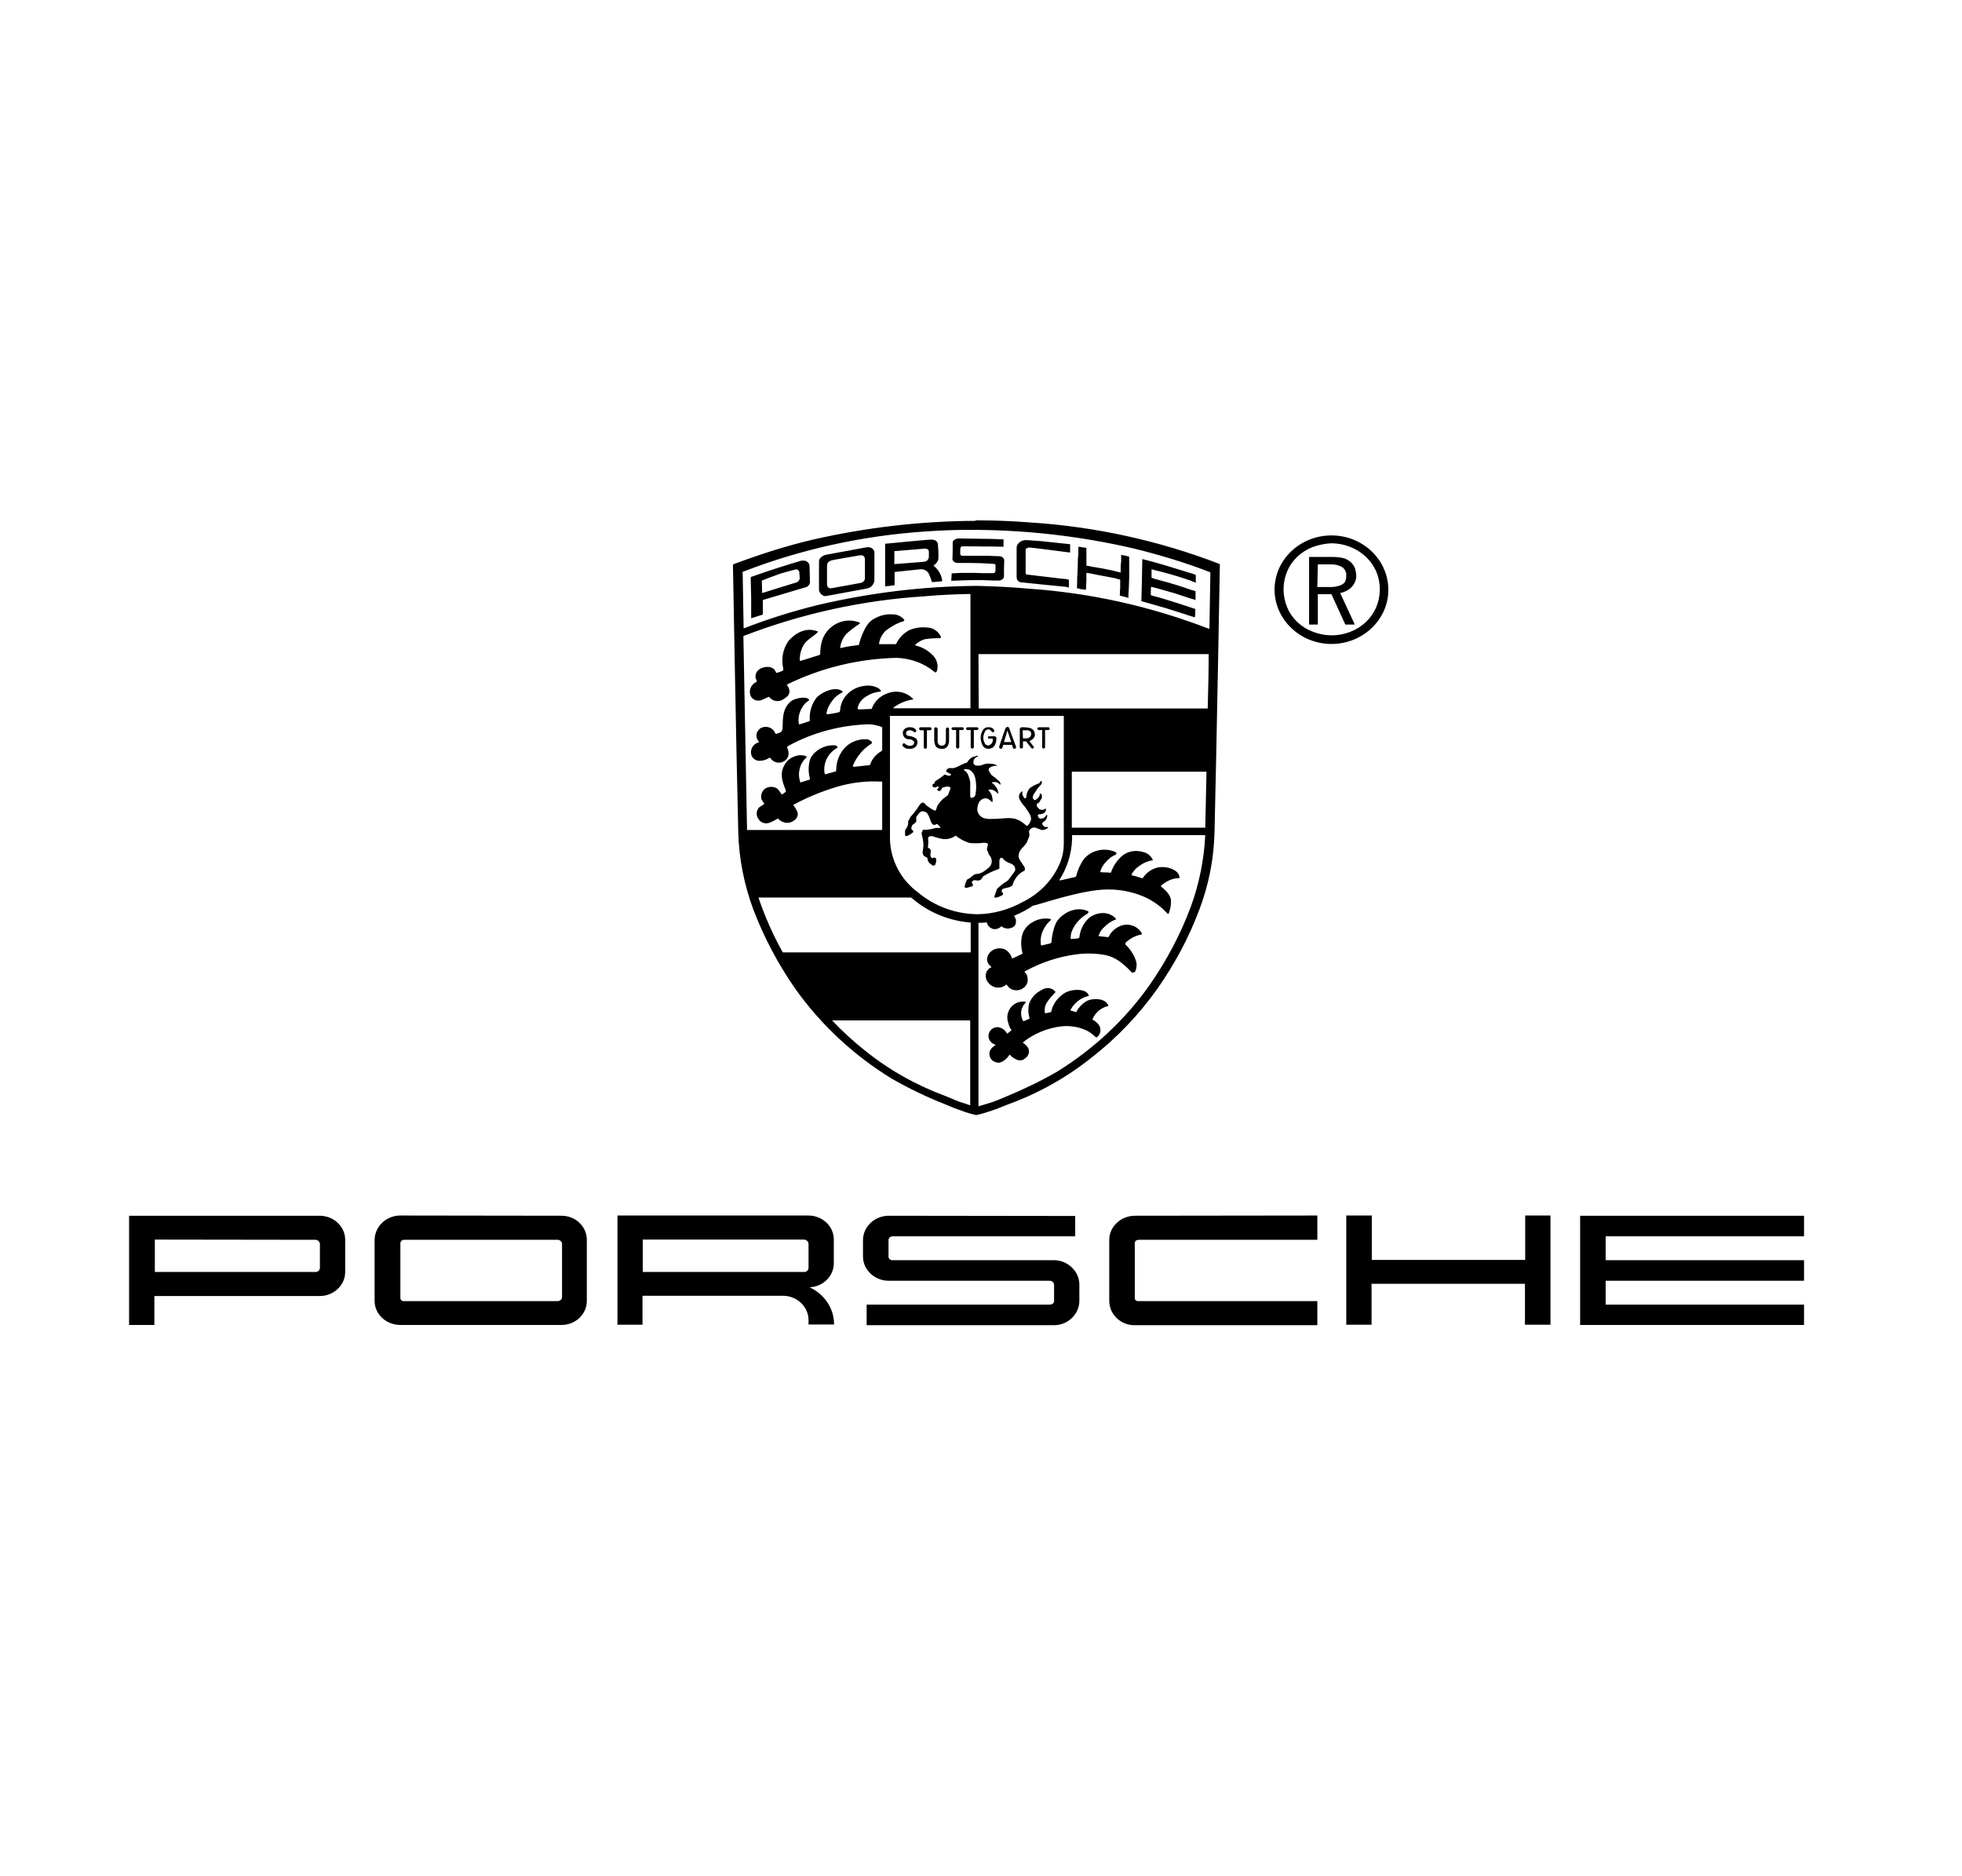 <svg width="114" height="109" viewBox="0 0 114 109" fill="none" xmlns="http://www.w3.org/2000/svg">
<path d="M56.683 30.258C53.477 30.272 50.285 30.648 47.177 31.361C45.652 31.724 44.14 32.208 42.671 32.759L42.587 32.799C42.587 32.799 42.77 43.217 42.897 48.379C42.94 49.898 43.236 51.391 43.773 52.842C44.395 54.469 45.214 56.015 46.217 57.453C47.7 59.537 49.607 61.311 51.824 62.669C52.813 63.234 53.844 63.731 54.904 64.148C55.257 64.296 55.567 64.43 55.836 64.511C56.132 64.632 56.429 64.712 56.726 64.78C57.036 64.712 57.333 64.618 57.615 64.524C57.912 64.43 58.209 64.296 58.562 64.161C60.342 63.516 61.994 62.588 63.449 61.419C64.918 60.276 66.189 58.932 67.249 57.44C68.266 55.988 69.085 54.456 69.692 52.829C70.243 51.377 70.526 49.885 70.568 48.366C70.695 43.19 70.879 32.786 70.879 32.786L70.78 32.732C67.305 31.401 63.619 30.594 59.876 30.352C58.816 30.272 57.856 30.231 56.782 30.231H56.683V30.258ZM56.683 30.783H56.768C59.847 30.809 62.912 31.172 65.907 31.872C67.376 32.234 68.817 32.665 70.243 33.216L70.328 33.256L70.272 36.523H70.229C66.882 35.232 63.35 34.439 59.748 34.197C58.76 34.103 57.771 34.063 56.782 34.036H56.697C53.618 34.063 50.553 34.439 47.559 35.138C46.075 35.501 44.62 35.958 43.208 36.509L43.151 33.216L43.236 33.189C46.584 31.898 50.143 31.119 53.745 30.877C54.706 30.809 55.694 30.769 56.683 30.783ZM77.362 31.105C75.54 31.105 74.057 32.517 74.057 34.251C74.057 35.985 75.54 37.41 77.362 37.41C79.184 37.41 80.668 35.998 80.668 34.264C80.668 32.53 79.198 31.105 77.362 31.105ZM55.652 31.28C55.581 31.293 55.511 31.32 55.454 31.361C55.398 31.387 55.37 31.441 55.355 31.495V32.006L55.341 32.49C55.341 32.544 55.398 32.611 55.44 32.638C55.497 32.691 55.567 32.691 55.652 32.705H56.33L57.036 32.718L57.743 32.759C57.799 32.759 57.827 32.786 57.842 32.826V33.095C57.842 33.148 57.842 33.189 57.813 33.243C57.799 33.283 57.757 33.296 57.672 33.296H57.05L56.712 33.283H55.822L55.299 33.31L55.271 33.74L56.005 33.713L56.57 33.7H57.022L57.432 33.713L57.714 33.727H58.025C58.096 33.727 58.181 33.7 58.237 33.659C58.294 33.619 58.322 33.565 58.336 33.498V33.014L58.35 32.53C58.336 32.476 58.308 32.423 58.265 32.382C58.223 32.342 58.166 32.328 58.096 32.315L57.446 32.288H55.878L55.836 32.261C55.807 32.234 55.793 32.208 55.793 32.181V32.006C55.793 31.939 55.793 31.858 55.822 31.791C55.836 31.764 55.878 31.737 55.949 31.737L57.531 31.75H57.757L58.308 31.764V31.334L57.573 31.307L55.652 31.28ZM54.141 31.347C53.872 31.347 51.429 31.589 51.429 31.589V34.063L51.711 34.036L51.98 33.995V33.229L53.505 33.068C53.703 33.068 53.886 33.162 53.971 33.337C54.042 33.485 54.098 33.646 54.155 33.821L54.748 33.767C54.734 33.606 54.692 33.458 54.621 33.323C54.536 33.148 54.395 32.987 54.24 32.853C54.381 32.772 54.48 32.638 54.522 32.49C54.536 32.194 54.522 31.912 54.494 31.63C54.48 31.495 54.409 31.361 54.141 31.347ZM59.621 31.374C59.494 31.374 59.353 31.414 59.254 31.495C59.155 31.562 59.084 31.67 59.07 31.791V33.511L59.084 33.633C59.099 33.686 59.127 33.713 59.155 33.74C59.197 33.794 59.254 33.821 59.339 33.834H59.452L59.48 33.848H59.508L60.695 33.969L61.924 34.09L62.107 34.13V33.673L61.895 33.633L61.726 33.619H61.698L60.681 33.498L59.664 33.377C59.65 33.377 59.621 33.377 59.607 33.35L59.593 33.296V31.979C59.593 31.925 59.593 31.885 59.65 31.858C59.692 31.831 59.734 31.818 59.777 31.804C60.003 31.818 61.895 32.06 62.178 32.1V31.616L60.539 31.441L59.621 31.374ZM77.348 31.562C78.422 31.562 79.467 32.14 79.933 33.135L79.961 33.189C80.244 33.861 80.244 34.614 79.961 35.286C79.679 35.931 79.156 36.429 78.478 36.697C77.772 36.98 76.981 36.98 76.275 36.697C75.597 36.442 75.06 35.931 74.791 35.286C74.509 34.614 74.509 33.861 74.791 33.189C75.06 32.544 75.597 32.046 76.275 31.777C76.628 31.656 76.995 31.576 77.348 31.562ZM62.658 31.764V31.872C62.658 32.019 62.658 32.221 62.63 32.45C62.63 32.759 62.616 33.068 62.602 33.377L62.587 33.579V33.874L62.573 34.17L62.7 34.197L62.771 34.224L62.898 34.237L63.096 34.264L63.11 34.09V33.942L63.124 33.767V33.283C63.153 33.283 63.195 33.283 63.223 33.296H63.266L63.873 33.417L64.805 33.592L64.876 33.619L64.975 33.646L65.088 33.673V34.157L65.073 34.318V34.506L65.059 34.6L65.229 34.641L65.328 34.668L65.427 34.694L65.568 34.735V34.493C65.596 34.197 65.596 33.888 65.61 33.525V32.342L65.412 32.288L65.144 32.234V32.611L65.116 32.853V33.256H65.102L64.975 33.229L64.876 33.202L64.805 33.189L64.734 33.162L64.141 33.041L63.534 32.934H63.477L63.322 32.893L63.167 32.866H63.124V31.831L62.997 31.804H62.912L62.813 31.777L62.658 31.764ZM50.369 31.791L47.968 32.234C47.785 32.288 47.587 32.423 47.587 32.611V34.264C47.587 34.439 47.813 34.668 47.996 34.627L50.398 34.184C50.624 34.13 50.779 33.942 50.807 33.727V32.06C50.765 31.872 50.581 31.764 50.369 31.791C50.383 31.791 50.383 31.791 50.369 31.791ZM53.731 31.872C53.802 31.872 53.858 31.872 53.915 31.925C53.957 31.966 53.971 31.992 53.971 32.046V32.328C53.971 32.409 53.943 32.49 53.886 32.544C53.83 32.597 53.745 32.638 53.66 32.638L52.813 32.705L51.965 32.772V32.019L53.731 31.872ZM49.96 32.261C50.186 32.234 50.256 32.355 50.256 32.503V33.565C50.27 33.7 50.172 33.821 50.03 33.861L48.321 34.17C48.152 34.211 48.053 34.09 48.053 33.942V32.893C48.053 32.678 48.152 32.584 48.42 32.53C48.406 32.53 49.96 32.261 49.96 32.261ZM77.433 32.355H76.063V36.281H76.571V34.52H77.362L78.167 36.281H78.718L77.871 34.453C78.125 34.399 78.379 34.278 78.549 34.09C78.704 33.915 78.803 33.7 78.803 33.458C78.803 33.323 78.775 33.189 78.746 33.068C78.704 32.934 78.633 32.812 78.535 32.705C78.422 32.584 78.28 32.503 78.111 32.436C77.899 32.382 77.673 32.355 77.433 32.355ZM66.373 32.476L66.345 33.928L66.317 34.923L67.729 35.326C68.181 35.474 68.689 35.622 69.198 35.797L69.254 35.81L69.424 35.864C69.452 35.689 69.452 35.555 69.452 35.38L69.311 35.326H69.283L69.254 35.313C69 35.219 68.704 35.138 68.435 35.044L67.574 34.775L67.39 34.721L67.192 34.668L66.98 34.614L66.867 34.574V34.331L66.882 34.09L67.164 34.157L68.209 34.453L69.198 34.775L69.297 34.802L69.466 34.856V34.345L69.311 34.291L69.24 34.278C68.633 34.063 68.026 33.874 67.404 33.713L67.263 33.673L67.108 33.633L67.037 33.606L66.91 33.565V33.068L67.093 33.122L67.319 33.175L67.517 33.229H67.531C68.082 33.377 68.633 33.538 69.17 33.727L69.297 33.78L69.481 33.848V33.404L69.353 33.35L69.24 33.31H69.226C68.28 33.014 67.334 32.718 66.373 32.476ZM46.725 32.571H46.556C45.567 32.866 44.592 33.175 43.618 33.525L43.646 34.762V35.918L44.324 35.703V34.856L46.852 34.103C46.909 34.09 46.951 34.049 46.979 34.009C47.022 33.982 47.036 33.928 47.05 33.888C47.05 33.874 47.064 33.848 47.064 33.834L47.036 32.853C47.022 32.759 46.965 32.665 46.866 32.611C46.824 32.584 46.782 32.571 46.725 32.571ZM76.571 32.786H77.334C77.56 32.786 77.772 32.826 77.97 32.934C78.153 33.054 78.238 33.256 78.224 33.458C78.224 33.552 78.21 33.633 78.181 33.727C78.153 33.807 78.111 33.874 78.04 33.915C77.956 33.982 77.843 34.022 77.73 34.049C77.56 34.103 77.405 34.103 77.221 34.103H76.543L76.571 32.786ZM46.231 33.081H46.259C46.316 33.081 46.358 33.095 46.386 33.135C46.428 33.175 46.443 33.202 46.443 33.256L46.471 33.606C46.457 33.673 46.428 33.727 46.386 33.767C46.344 33.807 46.287 33.834 46.231 33.848L44.282 34.453L44.267 33.727C44.267 33.727 45.03 33.431 45.341 33.323C45.652 33.229 46.231 33.081 46.231 33.081ZM56.387 34.506V41.147H51.923C51.867 41.147 51.895 41.12 51.951 41.08C52.262 40.851 52.629 40.703 53.025 40.636C53.067 40.636 53.081 40.623 53.025 40.569C52.644 40.206 52.107 40.085 51.612 40.26C51.175 40.408 50.821 40.717 50.666 41.134C50.666 41.174 50.638 41.187 50.609 41.187L49.889 41.214C49.847 41.214 49.833 41.16 49.833 41.134C49.889 40.838 50.087 40.596 50.355 40.448C50.595 40.287 50.864 40.206 51.146 40.179H51.16C51.189 40.166 51.189 40.125 51.175 40.099C51.132 40.045 51.076 40.004 51.005 39.964C50.779 39.843 50.511 39.803 50.242 39.843C49.48 39.924 48.872 40.502 48.816 41.241C48.801 41.322 48.816 41.349 48.745 41.376C48.561 41.429 48.251 41.47 48.081 41.497C48.053 41.51 48.011 41.443 48.025 41.416C48.081 41.134 48.208 40.892 48.392 40.663C48.519 40.488 48.703 40.354 48.9 40.246C48.957 40.233 48.971 40.193 48.957 40.166C48.575 39.843 47.785 40.179 47.46 40.515C47.163 40.878 47.022 41.362 47.05 41.819V41.886L46.443 42.088L46.414 42.034C46.358 41.685 46.443 41.349 46.64 41.053C46.725 40.905 46.852 40.784 47.008 40.69V40.636C46.824 40.421 46.146 40.569 45.934 40.757C45.454 41.214 45.496 41.644 45.468 42.343C45.468 42.384 45.411 42.505 45.383 42.518C45.298 42.572 45.2 42.612 45.101 42.626H45.058L45.002 42.505C44.832 42.236 44.479 42.142 44.197 42.303C44.169 42.303 44.154 42.33 44.14 42.343C43.914 42.532 43.886 42.854 44.084 43.069C44.112 43.096 44.126 43.123 44.084 43.123C43.745 43.217 43.561 43.553 43.66 43.876C43.66 43.889 43.66 43.889 43.674 43.903C43.745 44.078 43.928 44.199 44.126 44.199C44.324 44.199 44.522 44.145 44.677 44.037C44.705 44.01 44.733 44.024 44.762 44.037C44.931 44.306 45.298 44.387 45.553 44.225C45.807 44.064 45.906 43.822 45.736 43.419C45.722 43.392 45.765 43.365 45.793 43.338C47.234 42.545 48.872 42.115 50.539 42.075C50.779 42.102 51.005 42.142 51.231 42.236H51.259V43.594L51.217 43.634C50.906 43.809 50.666 44.091 50.553 44.427C50.553 44.454 50.553 44.454 50.496 44.454L49.607 44.548C49.578 44.548 49.55 44.508 49.55 44.494C49.762 43.97 50.143 43.499 50.652 43.19C50.666 43.163 50.666 43.123 50.652 43.096C50.581 43.029 50.496 42.975 50.398 42.948C49.889 42.908 49.381 43.11 49.056 43.473C48.745 43.836 48.59 44.266 48.59 44.723C48.59 44.763 48.59 44.803 48.547 44.817L47.968 44.978C47.94 44.978 47.912 44.951 47.912 44.925C47.813 44.333 48.109 43.742 48.646 43.446C48.717 43.392 48.59 43.298 48.491 43.298C47.912 43.271 47.361 43.567 47.092 44.051C46.965 44.414 46.951 44.817 47.05 45.193C47.05 45.234 47.078 45.287 47.05 45.287L46.541 45.449C46.513 45.462 46.485 45.449 46.485 45.395C46.414 45.166 46.4 44.925 46.457 44.696C46.513 44.427 46.654 44.185 46.866 43.997V43.943C46.683 43.862 46.471 43.849 46.287 43.903C45.977 43.983 45.722 44.172 45.581 44.441C45.327 44.871 45.397 45.287 45.652 45.892C45.652 45.933 45.68 45.973 45.652 46L45.454 46.148C45.44 46.161 45.411 46.148 45.397 46.121C45.313 46 45.214 45.825 45.087 45.771C44.875 45.677 44.635 45.691 44.437 45.825C44.253 45.986 44.183 46.228 44.253 46.457L44.395 46.672C44.409 46.685 44.395 46.726 44.38 46.726C44.296 46.793 44.169 46.847 44.084 46.928C43.928 47.129 43.928 47.398 44.084 47.6C44.225 47.815 44.508 47.895 44.762 47.774C44.889 47.721 45.002 47.667 45.115 47.6C45.157 47.573 45.171 47.532 45.214 47.559C45.298 47.653 45.411 47.734 45.553 47.774C45.736 47.828 45.934 47.801 46.09 47.694C46.273 47.6 46.386 47.411 46.344 47.21C46.301 47.075 46.217 46.941 46.132 46.82C46.075 46.766 46.075 46.766 46.132 46.739C46.923 46.309 47.785 45.96 48.646 45.704C49.48 45.462 50.341 45.355 51.203 45.408H51.259V48.218H43.406L43.194 36.953L43.222 36.939C46.57 35.649 50.115 34.869 53.717 34.641C54.635 34.56 55.483 34.52 56.387 34.506ZM51.838 35.689C51.429 35.662 51.033 35.783 50.68 36.012C50.256 36.294 49.988 37.114 49.917 37.423C49.917 37.45 49.903 37.477 49.861 37.477C49.508 37.517 49.169 37.571 48.816 37.652C48.844 37.329 48.985 37.033 49.197 36.805C49.437 36.59 49.691 36.402 49.96 36.227C49.974 36.214 49.96 36.173 49.931 36.16C49.55 36.012 49.112 36.012 48.731 36.173C48.18 36.402 47.813 36.872 47.714 37.423C47.672 37.612 47.657 37.827 47.657 38.028L47.601 38.055L46.527 38.391L46.471 38.378C46.457 38.042 46.541 37.719 46.725 37.423C46.909 37.141 47.248 36.993 47.488 36.751C47.516 36.738 47.544 36.697 47.516 36.684C46.895 36.442 46.316 36.684 45.821 37.222C45.482 37.706 45.383 38.284 45.51 38.848C45.525 38.902 45.51 38.942 45.482 38.969L45.143 39.09C45.115 39.09 45.087 39.09 45.087 39.063C44.931 38.633 44.409 38.714 44.169 38.848C43.914 38.996 43.815 39.305 43.971 39.547C43.971 39.588 43.971 39.601 43.943 39.615C43.618 39.776 43.476 40.139 43.632 40.462C43.759 40.676 44.027 40.757 44.267 40.663L44.649 40.488H44.691C44.691 40.488 44.691 40.515 44.719 40.515C44.917 40.757 45.284 40.811 45.553 40.596C45.722 40.475 45.793 40.462 45.864 40.246C45.892 40.085 45.835 39.937 45.736 39.816C45.708 39.816 45.736 39.762 45.736 39.762C47.714 38.794 49.875 38.27 52.093 38.217C52.884 38.243 53.66 38.512 54.268 39.01C54.296 39.036 54.324 39.063 54.367 39.063C54.409 39.05 54.423 39.01 54.437 38.983C54.55 38.633 54.423 38.243 54.127 38.001C53.872 37.759 53.562 37.585 53.209 37.504C53.18 37.504 53.18 37.45 53.194 37.45C53.322 37.316 53.505 37.208 53.703 37.141C53.999 37.087 54.296 37.074 54.621 37.074C54.635 37.074 54.678 37.047 54.678 37.02C54.55 36.697 54.24 36.469 53.886 36.456C53.533 36.415 53.166 36.469 52.841 36.603C52.502 36.778 52.234 37.06 52.078 37.397L52.036 37.423H51.118C51.104 37.423 51.076 37.423 51.076 37.397C51.118 37.101 51.245 36.859 51.457 36.644C51.768 36.402 52.121 36.2 52.488 36.093C52.531 36.079 52.545 36.039 52.545 36.012C52.46 35.904 52.361 35.824 52.234 35.77C52.135 35.716 51.98 35.689 51.838 35.689ZM56.853 38.001H70.229C70.229 38.996 70.201 40.045 70.173 41.16H56.867L56.853 38.001ZM51.697 41.591H61.782C61.811 41.591 61.811 41.604 61.811 41.617V49.011C61.811 49.401 61.74 49.764 61.599 50.113C61.189 51.108 60.412 51.915 59.423 52.399C58.633 52.842 57.714 53.098 56.796 53.111C55.525 53.098 54.324 52.654 53.378 51.874C52.347 51.122 51.739 49.979 51.711 48.742V41.631C51.683 41.631 51.697 41.591 51.697 41.591ZM70.159 41.617L70.102 44.387H69.989H70.116C70.13 44.387 70.159 41.617 70.159 41.617ZM58.548 42.222C58.491 42.236 58.421 42.276 58.407 42.343L58.053 43.379L58.068 43.459L58.138 43.499C58.195 43.499 58.223 43.499 58.237 43.446L58.294 43.271H58.802L58.858 43.446C58.858 43.486 58.915 43.499 58.943 43.499C58.971 43.499 59.014 43.486 59.028 43.459C59.042 43.432 59.042 43.392 59.028 43.365L58.647 42.33C58.647 42.276 58.59 42.236 58.548 42.222ZM55.384 42.249C55.327 42.249 55.285 42.29 55.285 42.33C55.285 42.37 55.327 42.411 55.384 42.411H55.553V43.405C55.553 43.459 55.61 43.486 55.652 43.486C55.694 43.486 55.737 43.446 55.737 43.405V42.411H55.92C55.963 42.411 56.005 42.37 56.005 42.33C56.005 42.29 55.963 42.249 55.92 42.249H55.384ZM56.217 42.249C56.175 42.249 56.132 42.29 56.132 42.33C56.132 42.37 56.175 42.411 56.217 42.411H56.401V43.405C56.401 43.459 56.457 43.486 56.5 43.486C56.542 43.486 56.584 43.446 56.584 43.405V42.411H56.768C56.81 42.411 56.853 42.37 56.853 42.33C56.853 42.29 56.81 42.249 56.768 42.249H56.217ZM57.432 42.249C57.291 42.236 57.163 42.317 57.107 42.424C57.022 42.559 56.98 42.706 56.98 42.854C56.98 43.016 57.022 43.15 57.093 43.298C57.149 43.419 57.276 43.499 57.432 43.499C57.517 43.499 57.587 43.473 57.658 43.446C57.771 43.365 57.842 43.244 57.87 43.11C57.884 43.042 57.898 42.962 57.898 42.895C57.898 42.841 57.87 42.774 57.771 42.774H57.488C57.418 42.774 57.404 42.8 57.404 42.827C57.404 42.881 57.432 42.908 57.474 42.908H57.686V42.962C57.7 43.123 57.587 43.271 57.432 43.311C57.333 43.311 57.234 43.244 57.206 43.15C57.149 43.056 57.135 42.948 57.135 42.841C57.135 42.72 57.178 42.612 57.22 42.518C57.248 42.438 57.333 42.384 57.418 42.37C57.502 42.37 57.573 42.424 57.615 42.491C57.63 42.532 57.672 42.545 57.714 42.532C57.757 42.532 57.771 42.478 57.771 42.451C57.743 42.317 57.587 42.236 57.432 42.249ZM60.37 42.249C60.313 42.249 60.271 42.29 60.271 42.33C60.271 42.37 60.313 42.411 60.37 42.411H60.553V43.405C60.553 43.459 60.596 43.486 60.638 43.486C60.681 43.486 60.723 43.446 60.723 43.405V42.411H60.907C60.963 42.411 60.991 42.37 60.991 42.33C60.991 42.29 60.949 42.249 60.907 42.249H60.37ZM52.898 42.249C52.799 42.236 52.686 42.263 52.601 42.317C52.516 42.37 52.46 42.464 52.46 42.559C52.446 42.653 52.488 42.76 52.559 42.841C52.615 42.908 52.714 42.948 52.813 42.948C52.94 42.948 53.039 42.989 53.11 43.083C53.138 43.137 53.11 43.204 53.067 43.258C53.011 43.311 52.926 43.338 52.841 43.325C52.757 43.325 52.672 43.285 52.615 43.231C52.587 43.19 52.531 43.177 52.488 43.19C52.432 43.217 52.432 43.284 52.432 43.311C52.516 43.432 52.658 43.513 52.827 43.499C52.968 43.513 53.11 43.473 53.209 43.379C53.279 43.311 53.307 43.217 53.307 43.123C53.322 43.029 53.265 42.922 53.18 42.868C53.053 42.8 52.912 42.76 52.771 42.747C52.686 42.733 52.629 42.653 52.644 42.572C52.672 42.464 52.771 42.411 52.855 42.424C52.94 42.424 53.039 42.451 53.096 42.518C53.152 42.572 53.237 42.518 53.237 42.464C53.237 42.411 53.152 42.249 52.898 42.249ZM53.491 42.249C53.449 42.249 53.406 42.29 53.406 42.33V42.343C53.406 42.384 53.449 42.424 53.491 42.424H53.675V43.405C53.675 43.459 53.717 43.499 53.759 43.499C53.816 43.499 53.858 43.446 53.858 43.405V42.424H54.042C54.084 42.424 54.127 42.384 54.127 42.343C54.127 42.303 54.098 42.249 54.056 42.249H54.042H53.491ZM59.353 42.249L59.282 42.29C59.268 42.303 59.254 42.33 59.254 42.343V43.392C59.254 43.446 59.282 43.473 59.325 43.486H59.339C59.395 43.486 59.438 43.446 59.438 43.405V43.069H59.621L59.904 43.432C59.932 43.473 59.96 43.486 59.989 43.486C60.045 43.486 60.073 43.446 60.073 43.419C60.073 43.392 60.059 43.352 60.031 43.338L59.805 43.042H59.833C59.904 43.016 59.96 42.975 60.017 42.922C60.102 42.854 60.144 42.747 60.13 42.639C60.13 42.518 60.059 42.411 59.96 42.343C59.861 42.29 59.763 42.263 59.65 42.263C59.635 42.249 59.353 42.249 59.353 42.249ZM54.367 42.249C54.324 42.249 54.282 42.29 54.282 42.33V42.343V42.975C54.282 43.096 54.31 43.244 54.367 43.352C54.452 43.459 54.579 43.513 54.72 43.499C54.847 43.526 54.974 43.459 55.059 43.352C55.115 43.231 55.158 43.11 55.144 42.975V42.343C55.144 42.303 55.101 42.263 55.059 42.263H55.045C55.002 42.263 54.96 42.303 54.96 42.343V43.016C54.96 43.096 54.946 43.177 54.904 43.244C54.861 43.298 54.791 43.325 54.72 43.311C54.649 43.325 54.579 43.298 54.536 43.244C54.494 43.177 54.466 43.096 54.48 43.016V42.343C54.466 42.29 54.423 42.249 54.367 42.249ZM59.423 42.424H59.664C59.734 42.424 59.805 42.438 59.847 42.478C59.904 42.532 59.918 42.572 59.918 42.639C59.918 42.787 59.791 42.895 59.635 42.895H59.438L59.423 42.424ZM58.534 42.438L58.76 43.11H58.336L58.534 42.438ZM56.768 43.903C56.641 43.943 56.514 43.97 56.415 44.037C56.33 44.105 56.26 44.185 56.203 44.279C56.189 44.293 56.175 44.306 56.147 44.319L56.076 44.333L55.807 44.454C55.723 44.494 55.638 44.548 55.553 44.575C55.483 44.602 55.426 44.615 55.355 44.629C55.2 44.602 55.031 44.615 54.974 44.777C54.974 44.817 54.988 44.844 55.031 44.857C55.059 44.871 55.073 44.884 55.101 44.898L55.186 44.938C55.214 44.938 55.228 44.938 55.242 44.965L55.257 44.992V45.005C55.257 45.032 55.214 45.059 55.2 45.059C55.115 45.072 55.045 45.059 54.974 45.019H54.96C54.932 44.992 54.889 44.992 54.861 45.019C54.706 45.14 54.55 45.261 54.381 45.355L54.324 45.408L54.31 45.435V45.476C54.31 45.516 54.268 45.529 54.24 45.529C54.211 45.543 54.183 45.57 54.183 45.597V45.664C54.197 45.718 54.24 45.745 54.31 45.745H54.339L54.466 45.691H54.522L54.536 45.704V45.758C54.522 45.785 54.508 45.812 54.48 45.825C54.452 45.865 54.437 45.892 54.48 45.919C54.536 45.973 54.621 45.96 54.663 45.906C54.692 45.879 54.706 45.839 54.72 45.812C54.734 45.771 54.762 45.745 54.805 45.745C54.875 45.718 54.96 45.704 55.031 45.691C55.087 45.691 55.144 45.691 55.186 45.731L55.228 45.771V45.798C55.214 45.852 55.2 45.892 55.172 45.946L55.13 46.067L55.087 46.175L55.031 46.228L54.805 46.403C54.678 46.511 54.593 46.618 54.494 46.766C54.466 46.806 54.452 46.847 54.437 46.887C54.409 47.008 54.381 47.156 54.254 47.062C54.127 47.008 53.999 46.914 53.872 46.82C53.83 46.793 53.773 46.753 53.745 46.699C53.618 46.524 53.463 46.699 53.392 46.82C53.251 47.048 53.081 47.264 52.898 47.465C52.884 47.519 52.855 47.559 52.827 47.6C52.785 47.653 52.757 47.721 52.771 47.788C52.771 47.909 52.728 48.016 52.672 48.11C52.615 48.164 52.587 48.231 52.587 48.299V48.487C52.587 48.541 52.615 48.568 52.658 48.568H52.7C52.799 48.527 52.898 48.473 52.997 48.393L53.039 48.366C53.067 48.339 53.067 48.299 53.053 48.272L53.039 48.245L53.011 48.218C52.997 48.205 52.968 48.191 52.954 48.164V48.084L52.983 48.003C52.983 47.976 52.997 47.936 53.025 47.922L53.18 47.801C53.237 47.748 53.265 47.653 53.237 47.586V47.492C53.237 47.452 53.251 47.438 53.279 47.398L53.378 47.277C53.42 47.21 53.491 47.156 53.562 47.129C53.675 47.129 53.773 47.156 53.858 47.223C53.929 47.317 53.985 47.438 54.028 47.559C54.056 47.667 54.098 47.761 54.155 47.855C54.211 47.909 54.282 47.949 54.353 47.909L54.395 47.882L54.423 47.868C54.452 47.868 54.48 47.868 54.494 47.909L54.621 48.03C54.678 48.07 54.635 48.097 54.579 48.097H54.381C54.169 48.164 53.929 48.205 53.703 48.205H53.66C53.618 48.205 53.604 48.231 53.604 48.258L53.59 48.285L53.562 48.339C53.547 48.393 53.547 48.447 53.562 48.5C53.646 48.796 53.689 49.105 53.618 49.414C53.59 49.535 53.618 49.656 53.703 49.737L53.802 49.791L53.858 49.818C53.886 49.858 53.901 49.885 53.901 49.939C53.901 49.992 53.943 50.06 53.971 50.1C54.028 50.167 54.098 50.221 54.183 50.275H54.211C54.268 50.302 54.31 50.275 54.339 50.234C54.381 50.14 54.409 50.033 54.395 49.925C54.395 49.871 54.353 49.831 54.296 49.818L54.24 49.831L54.197 49.845H54.141C54.112 49.831 54.098 49.804 54.084 49.777C54.056 49.71 54.056 49.643 54.07 49.576V49.535L54.084 49.441C54.084 49.414 54.084 49.388 54.056 49.361C54.028 49.307 54.028 49.293 53.985 49.28C53.957 49.28 53.943 49.267 53.929 49.24C53.901 49.213 53.901 49.199 53.915 49.186C53.943 49.038 53.943 48.89 53.929 48.742C53.929 48.688 53.929 48.648 53.957 48.621C54.07 48.527 54.254 48.594 54.353 48.635C54.508 48.688 54.649 48.715 54.791 48.742C55.045 48.769 55.299 48.702 55.497 48.568C55.511 48.554 55.511 48.541 55.539 48.554L55.751 48.702C55.935 48.823 56.132 48.904 56.33 48.971C56.613 48.998 56.881 48.998 57.178 48.957C57.234 48.957 57.319 48.971 57.375 48.998L57.404 49.038C57.404 49.145 57.347 49.226 57.347 49.334C57.347 49.388 57.375 49.441 57.404 49.495L57.46 49.643L57.502 49.697C57.658 49.885 57.672 50.167 57.502 50.355C57.404 50.45 57.291 50.544 57.163 50.624C57.05 50.705 56.909 50.759 56.768 50.772C56.669 50.772 56.584 50.812 56.514 50.88C56.429 50.96 56.344 51.028 56.245 51.068C56.203 51.081 56.161 51.122 56.161 51.162C56.104 51.27 56.076 51.377 56.048 51.498C56.033 51.552 56.09 51.579 56.147 51.579C56.245 51.565 56.344 51.525 56.457 51.498C56.514 51.498 56.542 51.431 56.528 51.377L56.514 51.364L56.471 51.283V51.216C56.5 51.202 56.514 51.175 56.542 51.162C56.57 51.135 56.613 51.135 56.641 51.135H56.697C56.839 51.189 57.008 51.135 57.065 51.001C57.093 50.96 57.121 50.92 57.149 50.893C57.418 50.732 57.7 50.597 58.011 50.49C58.039 50.49 58.068 50.463 58.068 50.436V50.019C58.068 49.952 58.096 49.831 58.195 49.831C58.237 49.831 58.265 49.858 58.279 49.885C58.378 50.006 58.505 50.087 58.661 50.14L58.788 50.194C58.901 50.248 58.971 50.342 58.986 50.463C59 50.53 58.986 50.584 58.943 50.638L58.647 51.041C58.604 51.108 58.548 51.175 58.463 51.216C58.265 51.337 58.096 51.485 57.926 51.646L57.785 52.063C57.757 52.143 57.813 52.17 57.884 52.143C58.011 52.116 58.11 52.076 58.209 52.022L58.265 51.982C58.279 51.968 58.279 51.942 58.279 51.928C58.279 51.888 58.251 51.847 58.223 51.821C58.195 51.78 58.195 51.727 58.223 51.686C58.237 51.659 58.265 51.646 58.279 51.633L58.534 51.565C58.633 51.552 58.731 51.511 58.816 51.444C58.83 51.417 58.844 51.404 58.858 51.377V51.35C58.957 51.041 59.183 50.745 59.494 50.597C59.536 50.584 59.551 50.544 59.551 50.503L59.536 50.382L59.31 50.046C59.24 49.952 59.197 49.858 59.183 49.751C59.183 49.63 59.212 49.522 59.268 49.428L59.325 49.347C59.367 49.267 59.452 49.226 59.508 49.145C59.565 49.078 59.635 48.998 59.678 48.904L59.805 48.581C59.833 48.487 59.791 48.393 59.791 48.299C59.791 48.258 59.819 48.245 59.833 48.205C59.876 48.151 59.932 48.11 60.003 48.084C60.073 48.07 60.144 48.07 60.2 48.097L60.525 48.218C60.582 48.218 60.652 48.218 60.709 48.191C60.765 48.178 60.836 48.137 60.892 48.097V48.043H60.737C60.681 48.03 60.638 48.003 60.61 47.963C60.582 47.922 60.553 47.882 60.553 47.842L60.596 47.774C60.681 47.721 60.751 47.653 60.794 47.586C60.836 47.505 60.85 47.425 60.85 47.344H60.808C60.751 47.398 60.737 47.465 60.666 47.505C60.61 47.546 60.539 47.559 60.483 47.559C60.441 47.559 60.398 47.546 60.356 47.505C60.328 47.465 60.313 47.425 60.299 47.385C60.285 47.331 60.356 47.317 60.384 47.304C60.469 47.304 60.553 47.277 60.638 47.25C60.695 47.223 60.723 47.183 60.751 47.129C60.765 47.089 60.779 47.048 60.779 47.008C60.779 46.981 60.779 46.968 60.765 46.981C60.709 46.981 60.681 47.022 60.638 47.035C60.568 47.062 60.483 47.048 60.412 47.022C60.342 46.968 60.285 46.901 60.243 46.833V46.685C60.328 46.685 60.398 46.605 60.441 46.511L60.469 46.457L60.525 46.39C60.539 46.336 60.539 46.282 60.539 46.228C60.539 46.188 60.511 46.134 60.483 46.107H60.426C60.398 46.161 60.426 46.228 60.37 46.282C60.328 46.336 60.285 46.39 60.229 46.43C60.186 46.457 60.158 46.484 60.13 46.484C60.059 46.457 60.017 46.403 60.003 46.336C60.003 46.282 60.031 46.202 60.059 46.148L60.299 45.785L60.497 45.57C60.539 45.516 60.553 45.395 60.511 45.368C60.455 45.355 60.426 45.476 60.384 45.502C60.186 45.57 60.003 45.664 59.833 45.785C59.748 45.879 59.706 45.986 59.664 46.107C59.635 46.175 59.65 46.269 59.621 46.336C59.621 46.363 59.565 46.39 59.536 46.376C59.48 46.322 59.438 46.242 59.409 46.175C59.395 46.121 59.395 46.067 59.409 46C59.423 45.973 59.409 45.96 59.395 45.973C59.31 46.013 59.268 46.081 59.226 46.148C59.197 46.255 59.197 46.363 59.254 46.457C59.339 46.618 59.438 46.753 59.565 46.887C59.65 47.008 59.748 47.156 59.819 47.277C59.89 47.371 59.918 47.505 59.904 47.64C59.861 47.761 59.805 47.882 59.706 47.963C59.706 47.963 59.664 47.989 59.65 47.976C59.551 47.882 59.438 47.801 59.325 47.721C59.183 47.64 59.042 47.573 58.887 47.546C58.689 47.519 58.477 47.519 58.279 47.546C58.068 47.546 57.856 47.586 57.644 47.573C57.474 47.586 57.305 47.573 57.135 47.519C57.022 47.465 56.923 47.385 56.853 47.277C56.796 47.169 56.768 47.035 56.796 46.914C56.796 46.806 56.839 46.712 56.881 46.618C56.923 46.538 56.994 46.47 57.065 46.43C57.163 46.376 57.276 46.363 57.375 46.39L57.502 46.47C57.545 46.511 57.587 46.551 57.63 46.591L57.672 46.578C57.686 46.444 57.658 46.309 57.615 46.175C57.573 46.081 57.502 45.986 57.432 45.892C57.432 45.865 57.488 45.879 57.502 45.865C57.615 45.865 57.728 45.892 57.813 45.96C57.87 46 57.94 46.04 57.983 46.121L57.997 46.107C58.011 45.946 57.94 45.785 57.827 45.664C57.785 45.597 57.714 45.529 57.644 45.489C57.587 45.476 57.672 45.435 57.714 45.435C57.799 45.422 57.898 45.435 57.969 45.476L58.053 45.529L58.11 45.583C58.124 45.583 58.152 45.556 58.138 45.543C58.124 45.489 58.11 45.449 58.082 45.408C57.955 45.287 57.813 45.166 57.658 45.059L57.601 45.019C57.559 44.965 57.517 44.898 57.502 44.844L57.446 44.763V44.669C57.502 44.588 57.531 44.575 57.63 44.535C57.7 44.508 57.771 44.494 57.842 44.481L57.912 44.508C57.912 44.508 57.926 44.467 57.898 44.454C57.813 44.4 57.7 44.373 57.587 44.373C57.446 44.346 57.305 44.36 57.163 44.4C57.065 44.454 56.952 44.481 56.853 44.481C56.782 44.481 56.697 44.481 56.641 44.441C56.599 44.414 56.556 44.373 56.556 44.319C56.556 44.252 56.57 44.158 56.613 44.091C56.641 44.037 56.697 43.997 56.754 43.97C56.81 43.97 56.825 43.943 56.81 43.916C56.839 43.876 56.796 43.889 56.768 43.903ZM56.217 44.696C56.288 44.696 56.344 44.723 56.401 44.763C56.57 44.898 56.655 45.086 56.683 45.287C56.726 45.556 56.74 45.839 56.683 46.107C56.683 46.202 56.641 46.282 56.556 46.322C56.514 46.336 56.471 46.349 56.429 46.349C56.387 46.349 56.373 46.282 56.373 46.175V45.435C56.344 45.274 56.302 45.113 56.217 44.951C56.217 44.911 56.189 44.898 56.161 44.871L56.104 44.803C56.076 44.777 56.033 44.763 56.005 44.736L56.019 44.696C56.09 44.682 56.161 44.669 56.217 44.696ZM62.277 44.83H70.102L70.031 48.084H62.277V44.83ZM62.291 48.514H70.031C69.961 49.939 69.678 51.35 69.184 52.694C68.591 54.281 67.8 55.773 66.825 57.184C65.412 59.201 63.576 60.922 61.429 62.252C60.483 62.803 59.494 63.274 58.463 63.704C58.138 63.839 57.827 63.973 57.573 64.054C57.276 64.134 57.022 64.228 56.853 64.269V53.609C57.022 53.609 57.163 53.609 57.333 53.582L57.389 53.73C57.46 53.85 57.573 53.931 57.714 53.971C57.898 53.998 58.068 53.931 58.181 53.81C58.35 53.931 58.562 53.985 58.76 53.904C58.915 53.864 59.028 53.73 59.028 53.582C59.042 53.474 59.028 53.38 58.971 53.286L58.915 53.205C59.325 53.031 59.692 52.842 60.045 52.6H60.087C60.638 52.466 62.912 51.686 64.311 51.673C65.172 51.659 66.02 51.847 66.769 52.237C67.178 52.466 67.545 52.748 67.856 53.098L67.913 53.057C67.997 52.815 68.054 52.574 68.04 52.305C67.997 51.901 67.574 51.606 67.447 51.485C67.447 51.485 67.447 51.458 67.489 51.431C67.531 51.391 67.588 51.35 67.644 51.31C67.898 51.135 68.195 51.014 68.506 51.014C68.548 51.014 68.534 50.96 68.52 50.893C68.435 50.544 67.884 50.315 67.334 50.382C66.952 50.45 66.627 50.678 66.415 50.987C66.401 51.014 66.345 51.041 66.331 51.014C66.147 50.947 65.963 50.893 65.78 50.853C65.723 50.839 65.751 50.786 65.751 50.786C65.865 50.597 66.006 50.423 66.204 50.302C66.415 50.14 66.684 50.019 66.966 49.979C66.995 49.979 66.995 49.939 66.966 49.925C66.867 49.71 66.656 49.549 66.415 49.495C66.02 49.374 65.568 49.441 65.243 49.683C64.932 49.939 64.692 50.288 64.565 50.651C64.551 50.691 64.537 50.705 64.508 50.705C64.353 50.665 63.986 50.691 63.958 50.665C63.929 50.665 63.929 50.611 63.944 50.597C64 50.396 64.127 50.208 64.268 50.06C64.424 49.885 64.607 49.737 64.819 49.656L64.847 49.63C64.876 49.589 64.876 49.535 64.833 49.508C64.198 49.213 63.435 49.374 62.983 49.898C62.771 50.194 62.616 50.544 62.531 50.893C62.531 50.907 62.503 50.947 62.474 50.947L61.712 51.122L61.585 51.148L61.556 51.122C62.008 50.409 62.263 49.603 62.291 48.756C62.291 48.769 62.291 48.514 62.291 48.514ZM51.81 49.683C51.852 49.845 51.937 49.992 51.994 50.154L51.81 49.683ZM52.672 51.391C53.675 52.587 55.172 53.286 56.768 53.313C57.997 53.299 59.183 52.869 60.116 52.103C59.183 52.856 57.997 53.273 56.768 53.286C55.186 53.273 53.675 52.574 52.672 51.391ZM44.07 52.143H52.94L53.124 52.291C54.042 53.044 55.2 53.501 56.401 53.595V55.329H45.482C44.903 54.294 44.437 53.232 44.07 52.143ZM62.573 52.829C62.347 52.856 62.136 52.923 61.938 53.044C61.684 53.192 61.472 53.394 61.344 53.649C61.189 54.012 61.118 54.375 61.09 54.751L61.034 54.805L60.525 54.926C60.525 54.926 60.497 54.926 60.483 54.899C60.426 54.536 60.511 54.173 60.709 53.864C60.794 53.716 60.907 53.582 61.034 53.474C61.062 53.461 61.076 53.42 61.062 53.407L61.005 53.38C60.681 53.326 60.328 53.38 60.031 53.555C59.65 53.743 59.395 54.106 59.353 54.523C59.31 54.805 59.339 55.087 59.409 55.37C59.409 55.383 59.409 55.41 59.381 55.423L58.83 55.679H58.802C58.745 55.464 58.604 55.276 58.392 55.154C58.166 55.06 57.926 55.074 57.714 55.181C57.573 55.262 57.46 55.37 57.404 55.504C57.291 55.746 57.375 56.015 57.587 56.149C57.587 56.163 57.615 56.19 57.587 56.203C57.446 56.257 57.446 56.284 57.333 56.432C57.234 56.647 57.262 56.902 57.418 57.077C57.63 57.386 58.068 57.467 58.378 57.265C58.407 57.252 58.435 57.225 58.463 57.198C58.463 57.198 58.491 57.198 58.505 57.225C58.562 57.305 58.633 57.386 58.717 57.44C58.929 57.561 59.197 57.561 59.395 57.44C59.621 57.319 59.748 57.077 59.706 56.835C59.706 56.7 59.65 56.566 59.536 56.472C59.522 56.445 59.536 56.432 59.593 56.405C60.511 55.907 61.514 55.571 62.573 55.437C63.11 55.37 63.661 55.383 64.198 55.477C64.537 55.544 64.876 55.706 65.144 55.921C65.37 56.096 65.568 56.284 65.766 56.499C65.822 56.499 65.893 56.499 65.949 56.458C66.062 56.217 66.076 55.948 65.963 55.706C65.836 55.383 65.638 55.101 65.384 54.859V54.832C65.384 54.778 65.412 54.765 65.455 54.711C65.695 54.509 65.992 54.348 66.302 54.294C66.345 54.294 66.359 54.254 66.345 54.227C66.119 53.797 65.582 53.609 65.116 53.783C64.819 53.904 64.565 54.119 64.438 54.388C64.424 54.415 64.395 54.456 64.381 54.442L63.873 54.388C63.816 54.388 63.831 54.334 63.845 54.334C63.901 54.16 64 53.998 64.141 53.877C64.325 53.676 64.565 53.514 64.819 53.42C64.847 53.42 64.847 53.394 64.847 53.38C64.678 53.178 64.41 53.057 64.141 53.044C63.802 53.031 63.463 53.151 63.223 53.38C62.926 53.676 62.757 54.052 62.715 54.456C62.686 54.482 62.672 54.509 62.658 54.509C62.531 54.536 62.376 54.536 62.234 54.55C62.206 54.55 62.206 54.509 62.206 54.496C62.206 54.294 62.263 54.093 62.361 53.918C62.545 53.568 62.842 53.273 63.195 53.071C63.251 53.031 63.251 52.95 63.237 52.95C63.039 52.842 62.799 52.802 62.573 52.829ZM60.907 57.399C60.765 57.399 60.624 57.44 60.511 57.52C60.172 57.682 59.918 57.964 59.791 58.314C59.734 58.582 59.734 58.865 59.819 59.134V59.174L59.494 59.322H59.452C59.254 58.972 59.296 58.556 59.579 58.26C59.607 58.233 59.621 58.206 59.565 58.193C59.268 58.152 58.971 58.26 58.774 58.475C58.534 58.744 58.463 59.107 58.59 59.443C58.618 59.564 58.661 59.685 58.745 59.806C58.745 59.806 58.802 59.846 58.76 59.859L58.548 60.034H58.505C58.421 59.859 58.251 59.739 58.068 59.685C57.898 59.644 57.728 59.698 57.601 59.806C57.389 60.007 57.375 60.33 57.587 60.545L57.601 60.559C57.658 60.612 57.728 60.653 57.813 60.679C57.827 60.679 57.842 60.706 57.827 60.72C57.7 60.8 57.601 60.895 57.531 61.016C57.446 61.217 57.488 61.446 57.658 61.607C57.785 61.701 57.94 61.755 58.096 61.728C58.336 61.661 58.52 61.486 58.647 61.284C58.647 61.284 58.675 61.258 58.689 61.284C58.788 61.405 58.929 61.499 59.099 61.567C59.268 61.634 59.452 61.594 59.579 61.473C59.763 61.352 59.833 61.11 59.748 60.895C59.678 60.774 59.579 60.666 59.452 60.599C59.423 60.572 59.452 60.545 59.48 60.518C60.087 60.048 60.822 59.739 61.613 59.631C62.136 59.564 62.672 59.644 63.153 59.873C63.336 59.967 63.506 60.101 63.661 60.249C63.675 60.249 63.732 60.276 63.746 60.249C63.986 60.061 64 59.712 63.802 59.483C63.718 59.389 63.619 59.308 63.492 59.241L63.477 59.214C63.633 58.838 63.958 58.542 64.381 58.448C64.424 58.448 64.41 58.421 64.381 58.381C64.212 57.977 63.449 57.964 63.096 58.179C62.87 58.327 62.686 58.515 62.559 58.744C62.559 58.771 62.545 58.797 62.517 58.797L62.206 58.703V58.663C62.418 58.26 62.799 57.964 63.251 57.856C63.28 57.843 63.266 57.816 63.251 57.803C63.096 57.413 62.263 57.44 61.853 57.695C61.472 57.937 61.189 58.3 61.09 58.73V58.784C60.963 58.824 60.864 58.851 60.737 58.865C60.723 58.865 60.709 58.851 60.709 58.824C60.681 58.636 60.709 58.434 60.808 58.273C60.935 58.058 61.118 57.856 61.302 57.668C61.33 57.641 61.33 57.601 61.302 57.588C61.175 57.453 61.048 57.413 60.907 57.399ZM48.349 59.281H56.373V64.215C56.217 64.161 56.048 64.094 55.85 64.04C55.581 63.959 55.299 63.812 54.946 63.677C53.237 63.045 51.655 62.158 50.256 61.029C49.578 60.491 48.943 59.913 48.349 59.281ZM78.224 70.614V76.959H79.693V74.579H88.606V76.959H90.089V70.614H88.62V73.195H79.707V70.614H78.224ZM23.264 70.614C22.444 70.614 21.78 71.246 21.766 72.025V75.574C21.766 76.354 22.444 76.972 23.264 76.972H32.628C33.448 76.972 34.097 76.34 34.097 75.574V72.025C34.097 71.272 33.462 70.641 32.657 70.627L23.264 70.614ZM35.877 70.614V76.959H37.332V75.278H45.51C46.316 75.278 46.979 75.924 46.979 76.69V76.945H48.462V76.932C48.462 76.018 47.912 75.184 47.036 74.781C47.827 74.754 48.448 74.136 48.448 73.383V72.012C48.448 71.232 47.785 70.614 46.965 70.614H35.877ZM7.5 70.627V76.972H8.969V75.292H18.574C19.393 75.292 20.057 74.66 20.057 73.894V72.025C20.057 71.246 19.379 70.627 18.574 70.627H7.528H7.5ZM65.949 70.627C65.13 70.627 64.452 71.259 64.452 72.025V75.574C64.452 76.34 65.102 76.986 65.907 76.986H76.543V75.588H66.119C66.02 75.588 65.935 75.52 65.935 75.413V72.213C65.935 72.093 66.048 72.025 66.175 72.025H76.543V70.614L65.949 70.627ZM91.812 70.627V76.972H104.821V75.789H93.295V74.405H104.821V73.208H93.295V71.824H104.821V70.627H91.812ZM51.598 70.627C50.793 70.654 50.143 71.272 50.143 72.052V72.993C50.143 73.773 50.821 74.405 51.641 74.405H60.991C61.118 74.405 61.231 74.499 61.246 74.62V75.588C61.246 75.709 61.133 75.789 60.991 75.789H50.355V76.986H61.246C62.051 76.986 62.715 76.34 62.715 75.574V74.62C62.715 73.853 62.037 73.208 61.231 73.208H51.867C51.739 73.222 51.627 73.128 51.627 73.007V72.039C51.627 71.918 51.739 71.824 51.867 71.824H62.474V70.641L51.598 70.627ZM37.346 72.012H46.725C46.866 72.025 46.979 72.133 46.979 72.254V73.652C46.979 73.773 46.88 73.88 46.753 73.894H37.346V72.012ZM8.969 72.012L18.334 72.025C18.461 72.025 18.588 72.146 18.588 72.267V73.652C18.588 73.773 18.489 73.88 18.362 73.894H8.997V72.012H8.969ZM23.504 72.025H32.402C32.529 72.025 32.657 72.133 32.657 72.267V75.346C32.657 75.48 32.558 75.574 32.416 75.588H23.447C23.348 75.588 23.264 75.507 23.264 75.413V72.213C23.278 72.093 23.391 72.012 23.504 72.025Z" fill="black"/>
</svg>
